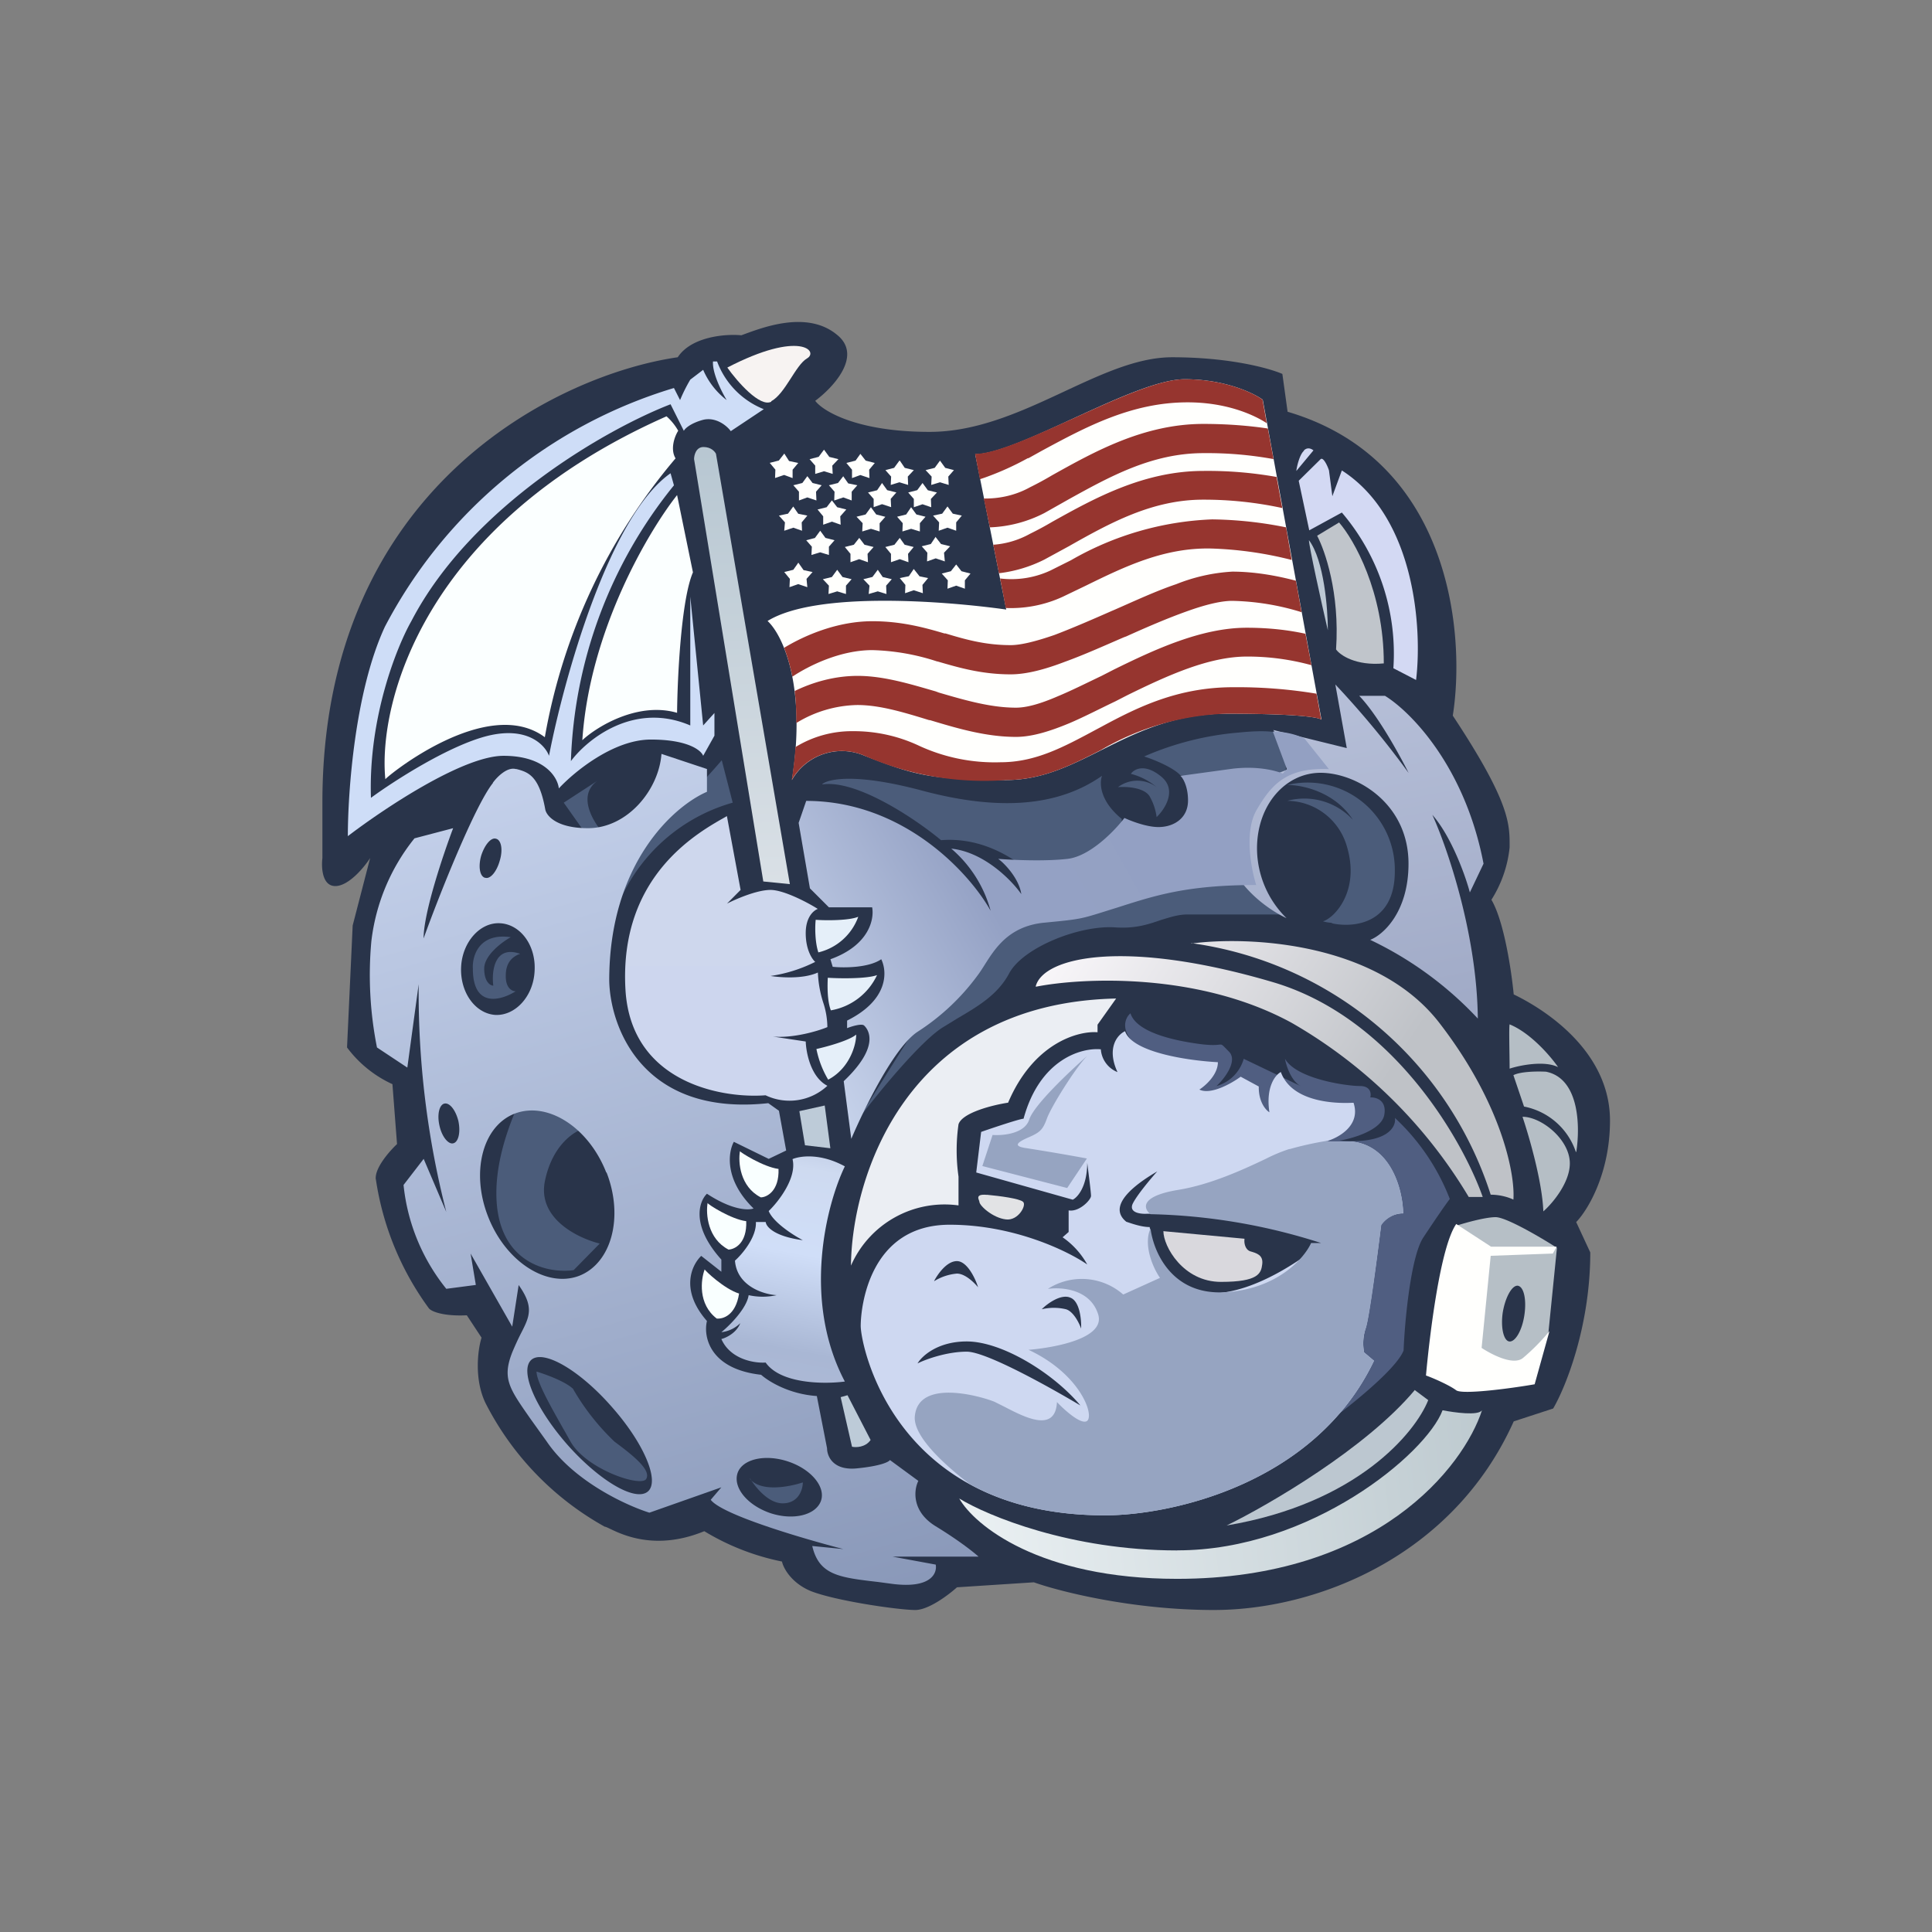 <svg xmlns="http://www.w3.org/2000/svg" width="24" height="24" fill="none" viewBox="0 0 24 24">
    <rect x="0" y="0" width="24" height="24" fill="#808080" stroke="none"/>
    <path fill="#29344A" d="M4.668 14.65c-.014-.142.17-.349.264-.438l-.057-.744a1.46 1.46 0 0 1-.564-.456l.07-1.515.217-.838c-.076.118-.268.348-.433.348s-.174-.235-.16-.348v-.692c0-3.92 2.941-5.317 4.414-5.529.17-.259.598-.292.79-.273.236-.085.815-.325 1.196 0 .31.259-.057.65-.278.814.094.127.518.386 1.421.386 1.13 0 2.108-.927 3.012-.927.73 0 1.219.141 1.37.207l.065.47c2.033.598 2.212 2.768 2.052 3.775.725 1.096.706 1.355.706 1.637a1.5 1.5 0 0 1-.226.65c.16.273.25.899.277 1.176.457.221 1.196.744 1.196 1.567 0 .659-.278 1.115-.42 1.261l.175.377c0 .917-.306 1.675-.461 1.939l-.49.16C18.048 19.34 16.349 20 15.079 20c-1.012 0-1.916-.23-2.236-.344l-.955.062c-.104.094-.353.282-.518.282-.207 0-.988-.113-1.298-.235-.24-.1-.34-.283-.358-.367a3 3 0 0 1-.965-.377c-.724.297-1.176-.056-1.237-.056a3.65 3.65 0 0 1-1.483-1.54c-.14-.296-.094-.658-.047-.808l-.183-.278c-.292.014-.438-.047-.47-.085a3.6 3.6 0 0 1-.66-1.605"/>
    <path fill="#4B5C7A" d="M14.213 9.397c.117.037.362.136.451.235l.777.127.532-.15v-.367c.018-.057.065-.208-.584-.142a3.7 3.7 0 0 0-1.176.297m-7.445 5.28c-.09.466.419.706.682.771l-.324.33c-.32.047-.96-.09-.96-.956 0-.837.602-1.75.89-2.187.08-.128.14-.212.14-.24.024-.109.07-1.393.09-2.024l-.283-.4.42-.273c-.264.188-.048.527.093.678l.541-.287c.16-.076.485-.236.523-.24.037-.01.273-.273.386-.405l.136.527a2.18 2.18 0 0 0-1.581 1.93l-.235 2.108c-.137.028-.424.202-.518.668m.682-4.998-.028.019zm-1.167 2.438c0-.179.104-.236.156-.26l.023-.008c-.32-.113-.357.216-.334.395-.038 0-.113-.047-.113-.212s.221-.33.33-.39c-.396-.057-.48.235-.471.39 0 .499.353.395.532.282-.043 0-.127-.037-.123-.197m3.93-2.372c.014-.033.292-.179 1.256.08.96.254 1.685.188 2.221-.188-.033.085-.033.31.245.536v.668c-.301.066-.913.189-.955.16l-.038-.032c-.136-.137-.598-.584-1.252-.532-.31-.259-1.05-.758-1.477-.692m4.07.15c-.066-.112-.287-.126-.395-.117a.4.4 0 0 1 .48 0 .8.8 0 0 0-.32-.165c.037-.056.17-.136.376.033.203.165.048.405-.056.504a.7.7 0 0 0-.085-.254m-2.564 2.862c-.273.164-.81.819-1.045 1.13.348-.566 1.073-1.714 1.19-1.87a2.57 2.57 0 0 1 1.2-.818l2.16-.574.697.734h-1.172c-.113 0-.207.033-.32.066-.15.052-.32.113-.579.094-.451-.028-1.143.254-1.313.57-.14.263-.376.404-.649.564zm4.715-1.313q.057.017.122.019l-.019.004c.264.061.79.02.79-.644a1.084 1.084 0 0 0-1.336-1.073c.203 0 .598.094.815.433a.82.82 0 0 0-.815-.236.78.78 0 0 1 .74.565c.169.56-.16.894-.297.932M7.116 17.25c-.103-.094-.343-.179-.451-.212 0 .127.183.447.362.762l.061.109c.198.348.89.574.941.46.061-.112-.174-.296-.395-.46a2.9 2.9 0 0 1-.518-.66m2.203 1.12c.08.127.235.306.404.306.198 0 .25-.174.25-.26-.174.057-.523.123-.66-.046z"/>
    <path fill="#505E81" d="M14.043 12.908c-.122-.16-.047-.282 0-.32.066.207.433.32.824.376.39.057.244-.056.395.095.122.112-.047.338-.15.432a.49.49 0 0 0 .338-.338l.706.338c-.113-.06-.179-.249-.193-.338.141.249.762.338.932.338.132 0 .141.095.127.142.07-.005.207.033.174.216-.033.188-.386.292-.555.32.593.047.706-.17.687-.282.301.28.534.624.682 1.007-.047.06-.174.244-.33.48-.154.235-.23 1.035-.244 1.402-.099.254-.772.776-1.096 1.007l.075-.659.226-1.948-1.892-1.223c-.188-.283-.583-.89-.706-1.045"/>
    <path fill="#CEDDF7" d="M4.782 7.784c-.377.81-.461 2.07-.461 2.603.432-.33 1.425-.998 1.934-.998.513 0 .673.268.687.405.188-.203.677-.607 1.143-.607s.626.136.65.202l.14-.25v-.282l-.14.155-.16-1.6v1.6c-.697-.3-1.28.17-1.483.443a5.73 5.73 0 0 1 1.28-3.426l-.042-.15c-.762.531-1.327 2.56-1.51 3.51-.048-.132-.264-.367-.754-.25-.484.118-1.176.565-1.458.772-.033-1.002.324-1.882.503-2.197.753-1.445 2.461-2.4 3.219-2.692l.165.33c.014-.029.084-.095.24-.137.16-.038.296.075.343.141l.41-.273a1.02 1.02 0 0 1-.58-.593h-.051c-.01.146.108.377.17.48a.94.94 0 0 1-.292-.376l-.16.122a2 2 0 0 0-.127.254l-.076-.15a6 6 0 0 0-3.59 2.964"/>
    <path fill="url(#DRGN__a)" fill-rule="evenodd" d="M6.123 9.723c.047-.066.174-.198.283-.17h.009c.141.038.282.076.358.5.014.08.14.235.531.235.49 0 .88-.476.913-.923l.565.188v.283c-.405.174-1.214.884-1.214 2.343.01.58.414 1.694 1.976 1.525l.132.094.09.494-.217.104-.433-.212c-.07.127-.122.47.245.828-.061.024-.264.024-.579-.183-.099.094-.202.395.179.818v.151l-.25-.197c-.117.112-.268.423.071.809-.047.193.033.597.673.668.09.08.343.24.692.264l.127.649c0 .094.07.278.367.25.296-.029.4-.08.414-.104l.353.259c-.057.113-.085.38.216.564s.48.33.532.377h-1.068l.536.099c.02.108-.06.3-.536.24l-.179-.024c-.485-.056-.734-.085-.819-.447l.386.038c-.49-.127-1.506-.424-1.647-.612l.132-.155-.894.315c-.287-.09-.941-.39-1.276-.885l-.202-.282c-.263-.377-.353-.499-.226-.824q.059-.14.108-.235c.109-.212.165-.33-.028-.602l-.08.517-.517-.908.065.39-.367.048a2.45 2.45 0 0 1-.531-1.29l.25-.324.281.659a11 11 0 0 1-.343-2.829l-.141 1.036-.377-.25a4.6 4.6 0 0 1-.07-1.318 2.5 2.5 0 0 1 .536-1.28l.48-.126c-.122.324-.367 1.049-.367 1.369.188-.522.635-1.647.861-1.93zm-.094 1.181c.061.019.141-.075.179-.212.042-.136.019-.259-.047-.273-.061-.019-.141.076-.184.212-.037.132-.018.254.047.273zm.612 1.158c-.014.31-.235.555-.485.546-.25-.015-.442-.278-.428-.594.014-.31.235-.56.485-.545.254.014.447.277.428.593m.894 2.503c.216.555.061 1.13-.344 1.285-.404.15-.912-.18-1.129-.74-.216-.554-.066-1.128.339-1.279.41-.15.913.179 1.13.734zm2.663 4.08c.062-.174-.122-.395-.409-.49-.282-.094-.565-.032-.626.142-.061.179.118.4.405.499.282.094.565.028.63-.151m-2.597-1.167c.4.452.597.922.447 1.05-.155.131-.602-.132-1.002-.584-.396-.452-.598-.922-.443-1.054.155-.127.603.136.998.588M5.695 13.93c.028.136 0 .259-.066.273-.061.014-.141-.085-.17-.221-.032-.141 0-.26.062-.273.066-.014.141.084.174.22" clip-rule="evenodd"/>
    <path fill="url(#DRGN__b)" d="M9.572 11.055c-.17 0-.429.113-.541.17l.169-.17-.17-.917c-.329.188-1.345.72-1.26 2.16.07 1.148 1.19 1.35 1.74 1.308a.69.69 0 0 0 .768-.118c-.208-.108-.264-.414-.269-.55l-.41-.062c.246.024.556-.065.679-.117a1 1 0 0 0-.052-.306 1.4 1.4 0 0 1-.066-.372c-.188.085-.47.061-.588.043q.291-.043.555-.175c-.038-.033-.118-.15-.118-.357 0-.203.1-.283.15-.301-.126-.08-.423-.236-.587-.236"/>
    <path fill="#E5EFF9" d="M10.66 11.389c-.113.047-.4.047-.527.037-.01.085-.01.278.033.405a.7.7 0 0 0 .494-.438zm.235.724c-.127.047-.461.043-.612.033-.004.085-.01.278.038.405a.78.78 0 0 0 .574-.438m-.753.918c.127-.028.405-.104.494-.179 0 .127-.08.419-.348.56a1.2 1.2 0 0 1-.146-.38"/>
    <path fill="#EBEEF3" d="M13.865 12.404c-2.622.057-3.285 2.236-3.294 3.318a1.27 1.27 0 0 1 1.336-.748v-.358a2.3 2.3 0 0 1 0-.65c.047-.145.428-.24.616-.268.316-.743.871-.894 1.111-.875v-.094z"/>
    <path fill="url(#DRGN__c)" d="M14.8 11.716a4.56 4.56 0 0 1 3.718 3.125c.136 0 .244.042.282.061.023-.31-.141-1.186-.918-2.193-.78-1.012-2.38-1.082-3.082-.988zm-1.93.541c.575-.113 2.015-.183 3.172.447a6.1 6.1 0 0 1 2.203 2.165h.174c-.25-.706-1.11-2.216-2.588-2.663-1.854-.55-2.871-.32-2.965.047z"/>
    <path fill="#BCC7D0" d="M17.573 17.27c-.603.72-1.807 1.422-2.335 1.68 1.62-.273 2.344-1.153 2.504-1.557l-.17-.127z"/>
    <path fill="url(#DRGN__d)" d="M14.622 19.26c-1.317 0-2.353-.429-2.706-.645.188.33.993.998 2.706.998 2.49 0 3.562-1.398 3.788-2.094-.047.07-.343.028-.49 0-.202.54-1.641 1.74-3.293 1.74z"/>
    <path fill="url(#DRGN__e)" d="M9.39 15.18c.009.189-.17.4-.26.48.024.316.354.42.518.429a.8.8 0 0 1-.348 0c-.024.164-.235.376-.339.46a.4.4 0 0 0 .235-.112c-.047.122-.178.183-.235.197.113.255.414.302.55.292.189.269.735.269.984.236-.536-1.017-.226-2.207 0-2.673-.31-.17-.564-.127-.65-.09.057.23-.173.527-.296.645.057.141.306.301.424.362-.358-.047-.457-.17-.461-.226z"/>
    <path fill="#F9FFFF" d="M9.192 14.3c-.024.136 0 .442.259.574.075 0 .23-.08.22-.353-.187-.024-.475-.207-.48-.221m-.141 1.223c-.26-.136-.283-.442-.26-.579 0 .015.293.203.48.226.01.273-.14.349-.22.353m-.146.857c-.236-.18-.198-.485-.15-.612 0 .014.244.245.427.301-.042.273-.202.32-.282.31z"/>
    <path fill="url(#DRGN__f)" d="M17.497 9.6q-.42-.578-.909-1.097l.142.79-.913-.225.32.437-.245.094c-.235.076-.706.349-.673.847.028.5.518.847.763.96a1.22 1.22 0 0 1-.367-.866c0-.54.352-.94.79-.94.442 0 1.092.376 1.092 1.129 0 .602-.316.885-.476.946.503.239.957.571 1.337.978-.01-1.049-.381-2.127-.565-2.531.236.268.41.753.466.964l.17-.357c-.231-1.21-.909-1.892-1.224-2.085h-.32c.235.245.503.739.612.955"/>
    <path fill="url(#DRGN__g)" d="m10.062 11.04-.141-.818.094-.273c1.218 0 2.037.908 2.291 1.365-.081-.3-.252-.57-.489-.772.405.042.748.39.87.565-.027-.189-.202-.377-.287-.438.17.014.58.033.862 0s.588-.353.706-.508c.08.037.273.113.423.113.188 0 .367-.108.367-.33 0-.17-.06-.277-.094-.306l.612-.084c.33-.047.574.019.659.056l.051-.056-.174-.466c.198 0 .348.061.396.09l.3.376c-.517-.02-.71.179-.903.517-.15.269-.061.73 0 .923-.87 0-1.261.132-1.732.282-.47.146-.4.137-.922.188-.518.061-.654.452-.805.65a2.8 2.8 0 0 1-.743.7c-.296.19-.673.97-.828 1.333l-.094-.716c.48-.456.287-.659.254-.691-.028-.029-.155.009-.212.032v-.094c.518-.258.499-.611.424-.762-.156.108-.466.108-.603.094l-.028-.094c.485-.174.546-.503.518-.645h-.537l-.235-.235z"/>
    <path fill="#BCC8D4" d="M16.495 7.83c0-.267-.047-.87-.235-1.12 0 .072.155.777.235 1.12"/>
    <path fill="#C0C5CB" d="m16.635 6.49-.273.165c.094.179.283.706.235 1.412.047.07.245.207.593.174 0-.894-.372-1.539-.555-1.75"/>
    <path fill="#D3D9F3" d="m16.264 6.588-.131-.616.272-.268c.033-.029.085.08.104.14l.042.32.118-.32c.918.589.998 1.982.922 2.603l-.282-.146a2.7 2.7 0 0 0-.64-1.934zm-.066-.988c-.06.052-.094.226-.094.25l.212-.255s-.061-.056-.118 0z"/>
    <path fill="#D9D8DD" d="m15.459 15.388-1.007-.094c0 .188.245.63.715.63s.499-.108.513-.22c.014-.114-.07-.137-.15-.16-.066-.024-.076-.109-.071-.146z"/>
    <path fill="#E2E3E5" d="M12.26 14.843c-.16-.015-.094.065-.094.084 0 .052.17.203.33.221.155.02.263-.183.211-.22-.047-.039-.282-.071-.447-.086"/>
    <path fill="#CED8F1" fill-rule="evenodd" d="M11.798 15.214c.8 0 1.473.33 1.708.494a1 1 0 0 0-.306-.338l.075-.066v-.268c.132.023.278-.132.278-.18 0-.046-.033-.296-.047-.413 0 .3-.123.433-.18.46l-1.199-.338.061-.504c.16-.056.485-.164.527-.164.203-.744.725-.885.96-.862a.33.33 0 0 0 .207.283c-.14-.301 0-.466.094-.508.09.268.805.367 1.153.385 0 .156-.155.292-.23.34.14.07.4-.076.513-.16l.225.122c-.004.188.085.292.132.32-.047-.31.07-.462.142-.5.15.415.79.387.894.382h.009c.094.282-.188.438-.344.48h.31c.505.047.646.612.65.894a.33.33 0 0 0-.273.141c-.047.377-.15 1.158-.192 1.285a.6.6 0 0 0-.02.301l.123.104c-.734 1.538-2.532 1.92-3.341 1.92-2.626 0-3.035-2.118-3.035-2.353s.108-1.257 1.106-1.257m2.193-.037c-.278-.226.23-.532.362-.612l.023-.014c-.08.09-.254.296-.306.404-.047.109.095.127.175.123h1.976c.047 0 .198.207.268.306-.254.226-.894.682-1.435.682-.546 0-.744-.55-.772-.823-.108 0-.235-.048-.291-.066m-2.386.734c.042-.08.155-.245.282-.245s.23.216.263.325c-.047-.057-.16-.17-.263-.17a.64.64 0 0 0-.282.094zm-.207 1.026c.056-.095.254-.273.611-.273.443 0 1.083.4 1.412.795-.372-.221-1.167-.668-1.412-.668s-.508.094-.611.146m1.891-.82c-.117-.042-.282.08-.348.147a.65.65 0 0 1 .301 0c.094.028.165.174.188.24.005-.113-.018-.349-.14-.386" clip-rule="evenodd"/>
    <path fill="#96A4C1" d="M13.502 13.12c-.212.188-.655.603-.716.786-.056.179-.33.202-.456.193l-.127.386 1.054.273.245-.367a28 28 0 0 0-.744-.127c-.15-.02-.155-.057 0-.127.155-.066.193-.095.245-.236.047-.141.362-.644.499-.78m2.969 1.059c.019 0 .033-.01.052-.014a4 4 0 0 0-.5.108h-.008a2 2 0 0 0-.292.122c-.278.132-.683.32-1.092.386-.48.08-.424.236-.339.301a7.4 7.4 0 0 1 2.118.358h-.123c-.084.188-.423.579-1.082.612s-.88-.518-.913-.795c-.094.216.038.503.118.616l-.457.207a.78.78 0 0 0-.936-.07c.165-.024.518 0 .621.305.113.306-.527.424-.861.452.645.301.823.819.725.885-.076.047-.283-.141-.372-.236-.019.386-.4.189-.645.062l-.132-.066c-.188-.075-.94-.283-.988.174-.028.23.31.565.678.847.423.235.974.39 1.685.39.809 0 2.606-.38 3.34-1.92l-.122-.103a.56.56 0 0 1 .02-.301c.046-.127.145-.908.192-1.28a.35.35 0 0 1 .273-.15c-.005-.278-.141-.848-.65-.89z"/>
    <path fill="#B6BFC6" d="M18.085 15.228c.113-.037.367-.108.494-.108.132 0 .564.254.762.381l-.108 1.073-.292.48c-.16-.047-.73-.244-.743-.348a61 61 0 0 1-.113-1.478m.663 1.436c.075.01.16-.137.188-.325.029-.188-.004-.353-.08-.367-.07-.01-.155.136-.188.33-.028.188.01.352.08.362"/>
    <path fill="#FFFFFD" d="m18.518 15.6.772-.028.047-.085h-.814l-.433-.282c-.198.282-.33 1.374-.376 1.882.094.033.296.123.376.184.08.056.682-.024.974-.075l.184-.66a2.6 2.6 0 0 1-.325.33c-.118.104-.39-.038-.518-.122z"/>
    <path fill="#B5BEC5" d="M18.753 12.725c-.01.033 0 .376 0 .55.127-.042.433-.103.602-.019-.09-.131-.338-.423-.602-.531m.823 1.585a.85.85 0 0 0-.644-.564l-.132-.39c.094-.048.31-.048.405-.043.423.085.423.701.376.997zm-.404.74c-.014-.377-.18-.942-.259-1.177.235 0 .588.282.588.579 0 .24-.216.498-.33.597"/>
    <path fill="#FBFFFF" d="M8.279 5.172C5.262 6.508 4.693 8.734 4.787 9.68c.033-.047 1.27-1.05 1.981-.522a7.3 7.3 0 0 1 1.624-3.464c-.07-.117-.01-.277.033-.343a.7.7 0 0 0-.146-.18m.132 3.684c-.48-.14-.989.165-1.177.34.09-1.365.824-2.598 1.177-3.045l.197.96c-.146.338-.193 1.308-.197 1.745"/>
    <path fill="#F7F3F2" d="M9.581 4.99c-.14.074-.423-.25-.546-.424.909-.471 1.14-.198.989-.113-.142.084-.269.437-.443.531z"/>
    <path fill="url(#DRGN__h)" d="m9.482 10.95-.86-5.247c0-.047.023-.15.117-.15s.141.056.155.084l.918 5.346z"/>
    <path fill="#BDCBD8" d="m10 14.227-.07-.424.315-.07.07.531zm.584 3.745-.141-.616.085-.024.287.556c-.066.094-.184.094-.23.084"/>
    <path fill="#FFFFFD" d="M9.837 9.694c.188-1.19-.123-1.816-.302-1.98.612-.377 2.231-.245 2.965-.142l-.386-1.93c.527 0 1.981-.931 2.602-.931.5 0 .852.17.97.254l.73 3.976c-.024-.028-.283-.075-1.177-.075-1.228 0-1.798.824-2.739.824s-1.153-.066-1.76-.302a.715.715 0 0 0-.903.302z"/>
    <path fill="#96352F" d="m12.772 5.694.169-.094c.555-.3 1.12-.602 1.812-.602.47 0 .809.146.983.259l-.052-.292c-.117-.085-.47-.254-.969-.254-.32 0-.87.254-1.398.494-.49.221-.955.433-1.204.433l.06.315.057-.019q.281-.1.541-.244zm-.476.857-.075-.358h.019c.15 0 .353-.028.555-.14a4 4 0 0 0 .278-.151c.517-.288 1.134-.636 1.877-.636.306 0 .579.024.8.057l.07.38a4.6 4.6 0 0 0-.87-.074c-.635 0-1.157.287-1.675.574l-.301.17a1.6 1.6 0 0 1-.678.178m.113.57-.07-.354a1.1 1.1 0 0 0 .456-.136 4 4 0 0 0 .278-.15c.517-.288 1.134-.631 1.877-.631q.459-.005.908.075l.071.386a4.6 4.6 0 0 0-.983-.104c-.631 0-1.153.287-1.671.58l-.301.164a1.7 1.7 0 0 1-.565.17m.085.432-.07-.367c.213.026.43-.008.625-.099l.254-.127a3.8 3.8 0 0 1 1.755-.508q.464.006.918.099l.07.405a4.6 4.6 0 0 0-.997-.142c-.583-.014-1.073.222-1.562.462l-.283.136c-.22.102-.462.15-.706.141zm-2.65.857a2.3 2.3 0 0 0-.103-.363c.264-.16.668-.33 1.096-.33.353 0 .64.076.895.152h.014c.263.08.503.145.81.145.126 0 .314-.047.545-.127.221-.084.461-.188.715-.3l.024-.01c.258-.113.522-.236.771-.32q.337-.135.697-.156c.268 0 .546.048.79.113l.071.391a3.1 3.1 0 0 0-.861-.141c-.141 0-.334.047-.57.132-.235.084-.489.193-.748.31l-.028.01c-.25.108-.499.22-.734.305-.235.09-.47.156-.673.156-.362 0-.65-.085-.908-.16h-.005a2.8 2.8 0 0 0-.805-.141c-.395 0-.78.188-.993.329zm.048.57c0-.142-.005-.279-.02-.396.213-.104.485-.188.782-.188.325 0 .659.103.97.193l.037.014c.334.098.65.188.96.188.132 0 .301-.047.518-.141.169-.07.348-.16.545-.254l.156-.08c.499-.245 1.082-.518 1.647-.518.273 0 .517.028.73.075l.074.39a3 3 0 0 0-.8-.107c-.47 0-.978.23-1.487.48l-.146.075c-.197.094-.395.197-.574.273-.226.094-.456.17-.663.17-.377 0-.739-.109-1.068-.208h-.01c-.334-.103-.62-.188-.894-.188a1.5 1.5 0 0 0-.753.221zm6.46-.363a6 6 0 0 0-1.035-.08c-.691 0-1.195.254-1.633.49l-.06.032c-.42.226-.763.41-1.196.41a2.24 2.24 0 0 1-1.007-.203 1.9 1.9 0 0 0-.824-.183 1.34 1.34 0 0 0-.715.197q-.013.19-.047.41a.715.715 0 0 1 .904-.302 3.7 3.7 0 0 0 1.76.302c.442 0 .8-.18 1.176-.372a3.3 3.3 0 0 1 1.558-.452c.903 0 1.157.047 1.18.075l-.06-.329z"/>
    <path fill="#FFFFFD" d="m10.236 5.586.066.09.113.028-.076.08.005.103-.108-.033-.109.033v-.103l-.07-.08.113-.029zm-.494.047.06.094.114.024-.07.084v.104L9.741 5.9l-.113.038.004-.104-.07-.084.113-.029.066-.084zm.352.367-.065-.085L9.967 6l-.112.028.07.08v.109l.104-.038.113.038-.005-.109.07-.08zm-.24.292.062.09.113.023-.07.084.004.104-.108-.038-.113.038.009-.104-.075-.084.113-.024zm.4.39-.065-.089-.066.09-.108.028.07.08-.005.103.109-.033.108.033v-.103l.07-.08zm.42 0 .065.085.113.028-.075.085.005.104-.109-.038-.108.038V6.88l-.07-.085.112-.028zm.564.085-.061-.085-.066.085-.113.028.07.085v.104l.109-.038.108.038-.005-.104.07-.085zm.386-.094.066.085.113.028-.076.08.01.108-.113-.038-.108.038.004-.108-.07-.08.113-.028.06-.09zm.32.423-.066-.084-.066.084-.113.029.075.084-.004.104.108-.038.108.038v-.104l.07-.084zm-1.61-.88.066.085.113.028-.075.085.005.104-.108-.038-.109.038v-.104l-.07-.085.113-.028zm.551.175-.066-.09-.066.09-.113.028.076.08-.005.103.108-.033.108.033V6.5l.071-.08zm.433-.09.066.09.113.028-.07.08v.103l-.109-.033-.108.033.004-.103-.07-.08.113-.028zm.518.08-.066-.09-.066.09-.113.024.075.084-.005.104.109-.038.108.038v-.104l.07-.084zm-1.365-.47.066.094.113.023-.07.08v.109l-.104-.038-.113.038.004-.109-.07-.08L10.41 6l.066-.085zm.55.178L10.957 6l-.061.09-.113.028.07.08V6.3l.104-.037.113.037-.005-.103.07-.08zM11.46 6l.066.09.113.028-.075.08.004.103-.108-.037-.108.037v-.103l-.07-.08.112-.029zm-.706-.278-.066-.084-.06.084-.114.029.07.084v.104l.104-.038.113.038-.004-.104.07-.084zm.424 0 .061.09.113.028-.075.08.004.104-.108-.033-.108.033.005-.104-.071-.08.108-.028.066-.09zm.564.09-.065-.09-.066.09-.113.028.075.08-.005.104.109-.033.108.033-.005-.104.07-.08zM9.916 6.988l.066.094.112.024-.075.085.01.103-.113-.038-.109.038.005-.103-.07-.085.113-.028.06-.085zm.55.18-.066-.09-.066.09-.112.027.075.08-.005.104.108-.033.109.033v-.104l.07-.08zm.438-.09.061.09.113.027-.07.08.004.104-.108-.033-.113.033.01-.104-.076-.08.113-.028zm.518.08-.071-.09-.061.09-.113.023.07.085-.004.103.108-.037.113.037-.005-.103.07-.085-.112-.023z"/>
    <defs>
        <linearGradient id="DRGN__a" x1="9.039" x2="13.271" y1="5.401" y2="20.307" gradientUnits="userSpaceOnUse">
            <stop stop-color="#D5E1F9"/>
            <stop offset="1" stop-color="#8493B4"/>
        </linearGradient>
        <linearGradient id="DRGN__b" x1="12.001" x2="12.001" y1="4.001" y2="19.993" gradientUnits="userSpaceOnUse">
            <stop stop-color="#CFD7EC"/>
            <stop offset="1" stop-color="#CCD6EF"/>
        </linearGradient>
        <linearGradient id="DRGN__c" x1="12.295" x2="22.047" y1="6.893" y2="13.296" gradientUnits="userSpaceOnUse">
            <stop offset=".25" stop-color="#FFFCFF"/>
            <stop offset=".66" stop-color="#BFC2C7"/>
        </linearGradient>
        <linearGradient id="DRGN__d" x1="17.995" x2="8.461" y1="6.695" y2="7.778" gradientUnits="userSpaceOnUse">
            <stop stop-color="#B8C5CB"/>
            <stop offset="1" stop-color="#FAFEFF"/>
        </linearGradient>
        <linearGradient id="DRGN__e" x1="12.001" x2="9.204" y1="4.005" y2="18.805" gradientUnits="userSpaceOnUse">
            <stop stop-color="#C9D5ED"/>
            <stop offset=".24" stop-color="#A2AFCF"/>
            <stop offset=".4" stop-color="#CFDBF3"/>
            <stop offset=".53" stop-color="#A1AECE"/>
            <stop offset=".63" stop-color="#9FACCC"/>
            <stop offset=".71" stop-color="#CEDAF0"/>
            <stop offset=".78" stop-color="#D0DEF8"/>
            <stop offset=".86" stop-color="#A9B7D4"/>
            <stop offset="1" stop-color="#B8BFDC"/>
        </linearGradient>
        <linearGradient id="DRGN__f" x1="12.005" x2="14.721" y1="3.999" y2="18.063" gradientUnits="userSpaceOnUse">
            <stop stop-color="#D1D9EE"/>
            <stop offset="1" stop-color="#8893B3"/>
        </linearGradient>
        <linearGradient id="DRGN__g" x1="17.418" x2="7.618" y1="6.575" y2="12.073" gradientUnits="userSpaceOnUse">
            <stop stop-color="#929FC1"/>
            <stop offset=".6" stop-color="#94A1C4"/>
            <stop offset=".91" stop-color="#D0DCF2"/>
            <stop offset="1" stop-color="#98A5C7"/>
        </linearGradient>
        <linearGradient id="DRGN__h" x1="12.032" x2="12.4" y1="3.999" y2="19.917" gradientUnits="userSpaceOnUse">
            <stop stop-color="#AEC0CC"/>
            <stop offset=".76" stop-color="#FAF8F9"/>
            <stop offset="1" stop-color="#BBC5CE"/>
        </linearGradient>
    </defs>
</svg>
